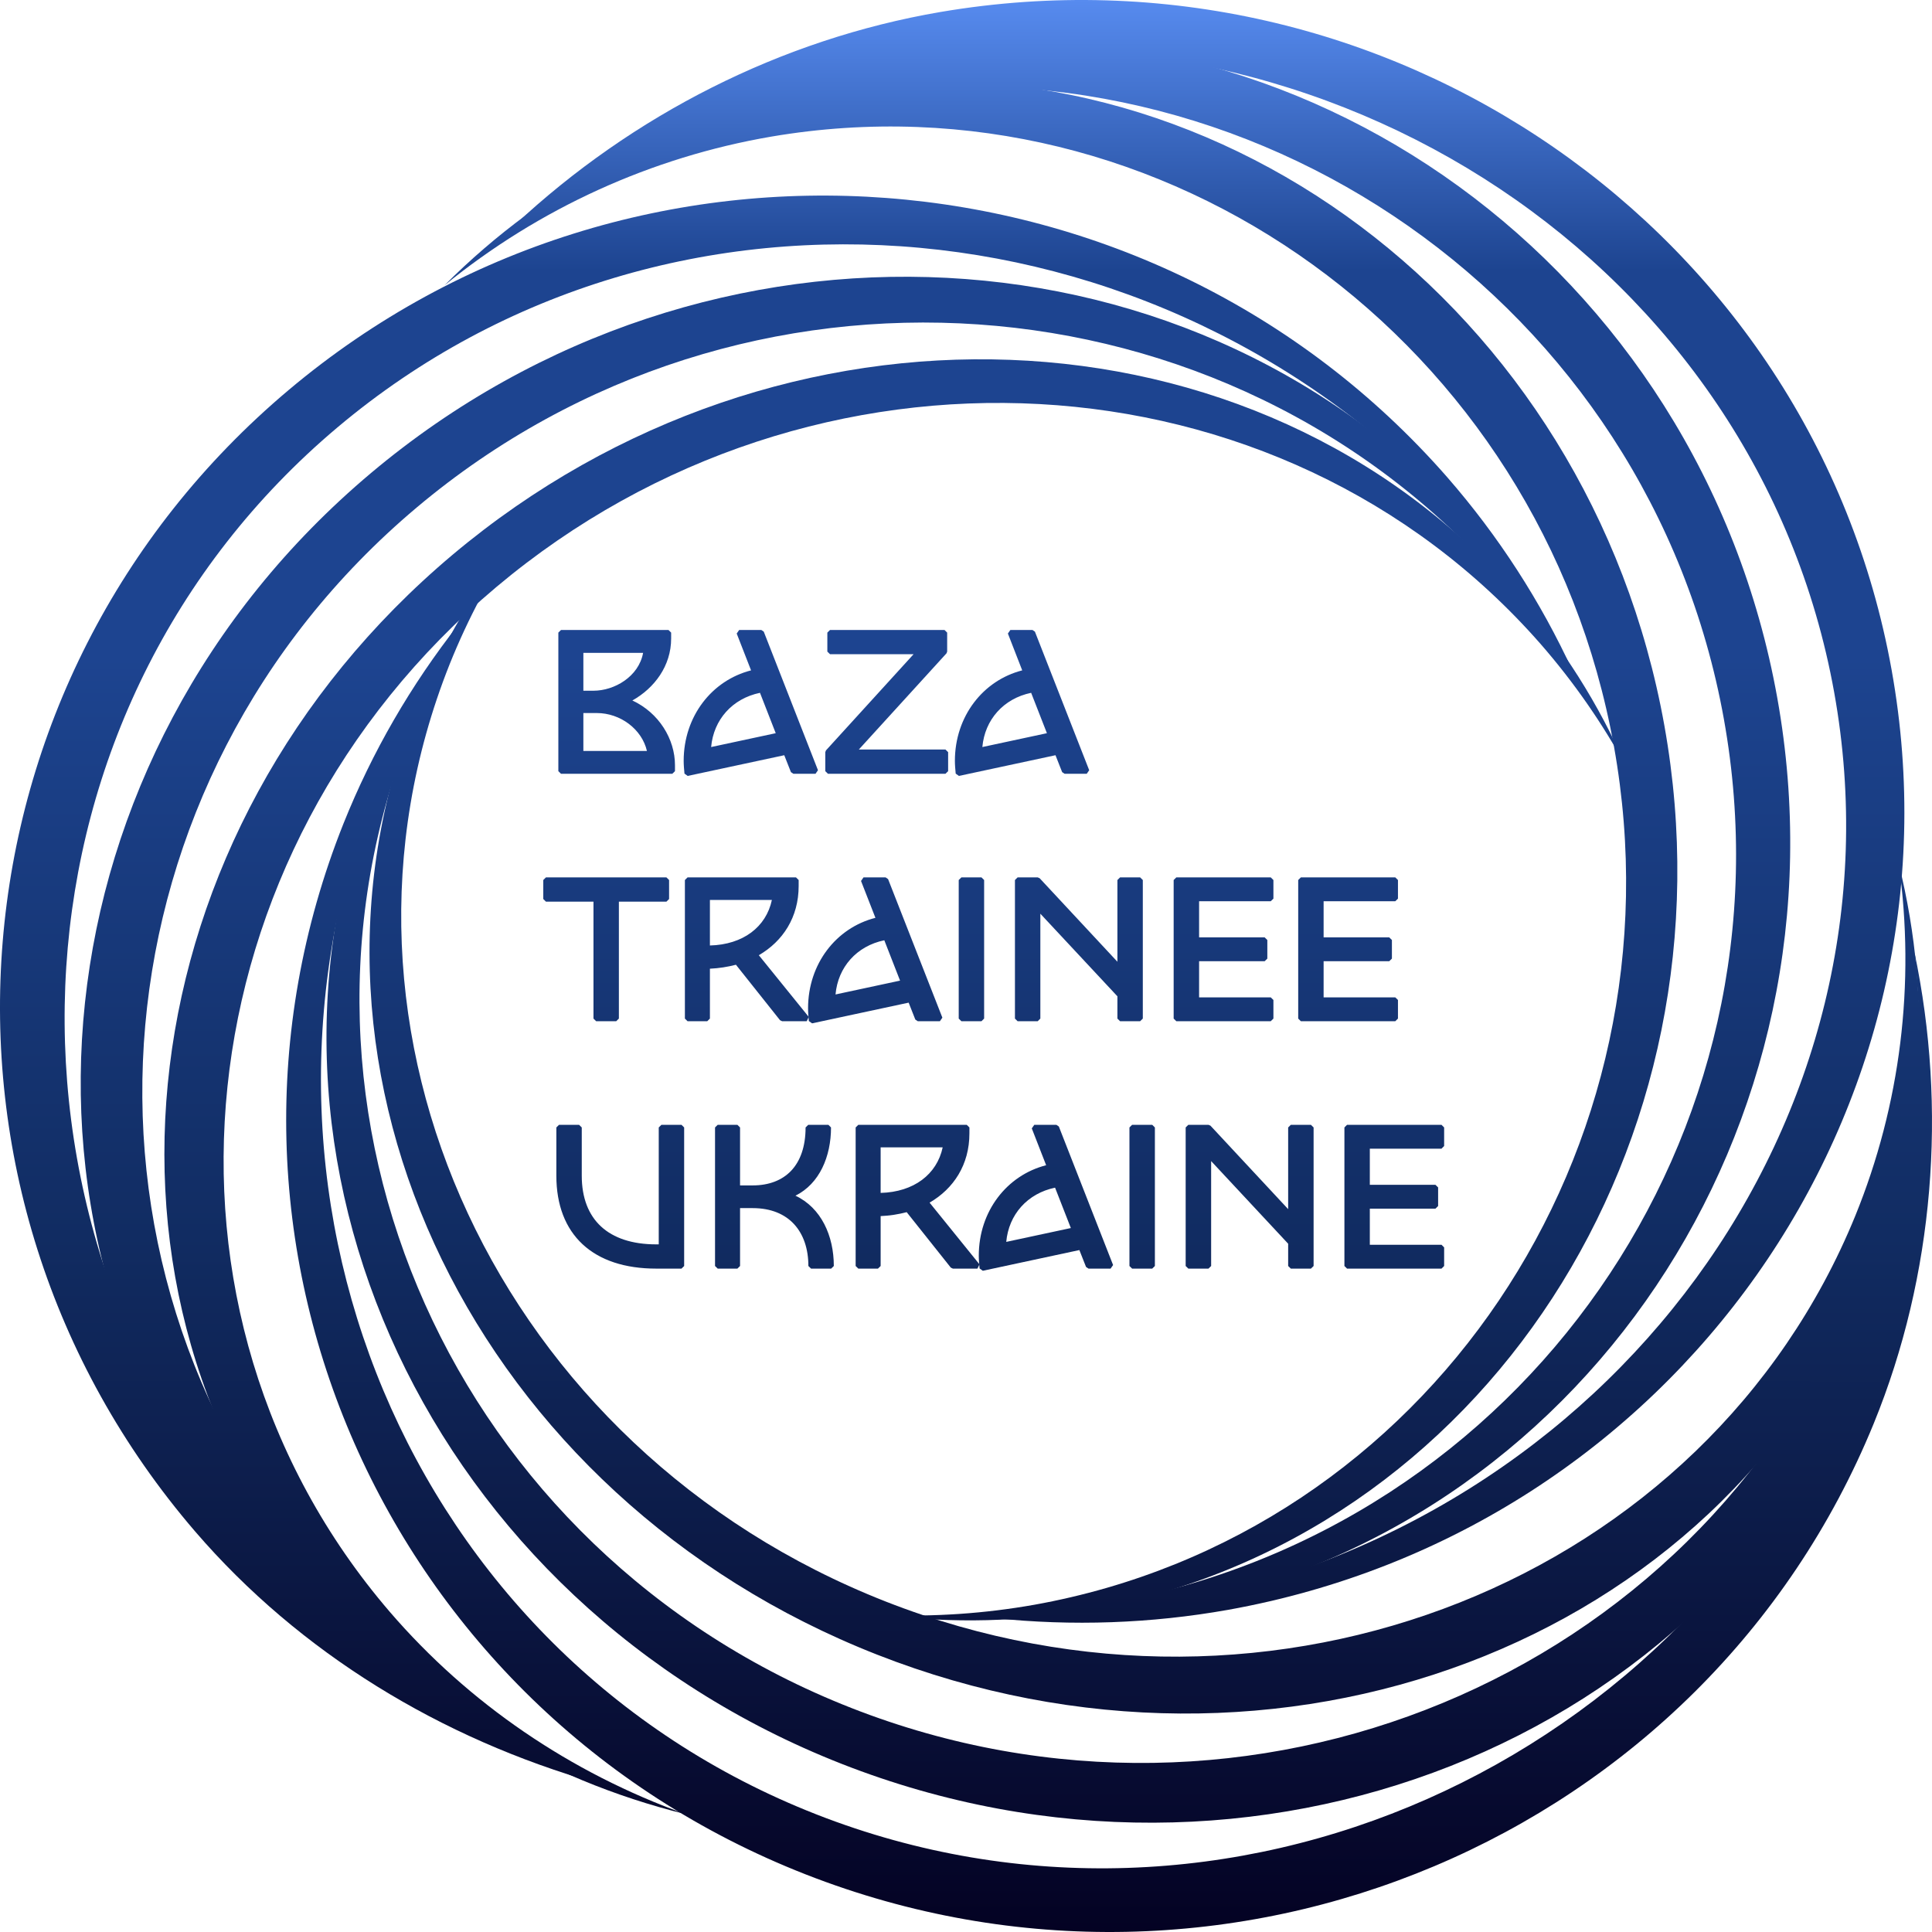 <svg width="60" height="60" viewBox="0 0 60 60" fill="none" xmlns="http://www.w3.org/2000/svg">
<path fill-rule="evenodd" clip-rule="evenodd" d="M33.837 49.993C46.036 47.798 54.015 35.524 51.689 22.535C49.361 9.548 37.603 0.735 25.385 2.819C21.017 3.567 16.989 5.669 13.803 8.862C16.741 6.47 20.23 4.882 23.946 4.244C36.169 2.16 47.87 10.624 50.122 23.175C52.376 35.727 44.332 47.646 32.129 49.836C30.585 50.11 29.015 50.217 27.445 50.155C29.58 50.423 31.732 50.369 33.837 49.993Z" fill="url(#paint0_linear_2979_56066)"/>
<path fill-rule="evenodd" clip-rule="evenodd" d="M38.133 49.996C51.988 47.517 61.202 34.468 58.746 20.806C56.288 7.143 43.084 -1.99 29.208 0.372C24.25 1.219 19.64 3.577 15.985 6.987C19.349 4.425 23.338 2.617 27.56 1.893C41.439 -0.468 54.583 8.297 56.962 21.501C59.34 34.705 50.059 47.38 36.199 49.854C34.445 50.163 32.665 50.297 30.887 50.253C33.302 50.507 35.742 50.42 38.133 49.996Z" fill="url(#paint1_linear_2979_56066)"/>
<path fill-rule="evenodd" clip-rule="evenodd" d="M36.212 49.948C49.099 47.634 57.585 34.992 55.194 21.668C52.802 8.345 40.435 -0.647 27.528 1.553C22.915 2.343 18.652 4.453 15.272 7.747C18.387 5.278 22.076 3.697 26.003 3.024C38.914 0.824 51.222 9.456 53.537 22.333C55.852 35.21 47.301 47.486 34.41 49.795C32.778 50.083 31.12 50.201 29.462 50.146C31.715 50.411 33.988 50.344 36.212 49.948Z" fill="url(#paint2_linear_2979_56066)"/>
<path fill-rule="evenodd" clip-rule="evenodd" d="M47.126 18.479C39.024 9.229 24.24 8.67 14.056 17.228C3.872 25.787 2.119 40.242 10.135 49.564C13.002 52.894 16.883 55.252 21.29 56.34C17.709 55.055 14.552 52.897 12.11 50.063C4.094 40.737 5.569 26.509 15.409 18.235C25.25 9.961 39.754 10.754 47.853 20.009C48.875 21.182 49.765 22.461 50.507 23.826C49.66 21.877 48.522 20.076 47.126 18.479Z" fill="url(#paint3_linear_2979_56066)"/>
<path fill-rule="evenodd" clip-rule="evenodd" d="M44.952 14.828C35.762 4.315 19.675 3.1 8.966 12.111C-1.742 21.121 -3.042 36.967 6.056 47.556C9.31 51.339 13.703 54 18.538 55.378C14.593 53.818 10.994 51.405 8.222 48.185C-0.877 37.592 0.132 21.986 10.479 13.274C20.826 4.562 36.618 6.024 45.806 16.543C46.966 17.876 47.985 19.32 48.848 20.853C47.846 18.673 46.534 16.644 44.952 14.828Z" fill="url(#paint4_linear_2979_56066)"/>
<path fill-rule="evenodd" clip-rule="evenodd" d="M45.884 16.485C37.327 6.71 21.966 5.908 11.521 14.691C1.075 23.474 -0.525 38.535 7.941 48.385C10.969 51.903 14.775 54.351 19.369 55.553C15.629 54.159 12.578 51.929 10 48.935C1.533 39.082 2.849 24.253 12.941 15.761C23.035 7.27 38.11 8.312 46.663 18.093C47.741 19.332 48.684 20.681 49.475 22.117C48.566 20.069 47.357 18.173 45.884 16.485Z" fill="url(#paint5_linear_2979_56066)"/>
<path fill-rule="evenodd" clip-rule="evenodd" d="M12.927 21.985C8.405 33.362 14.802 46.505 27.238 51.386C39.671 56.267 53.465 51.049 58.092 39.714C59.742 35.661 60.047 31.179 58.969 26.83C59.486 30.551 59.022 34.309 57.617 37.76C52.987 49.097 39.528 54.451 27.509 49.738C15.49 45.023 9.433 32.014 13.961 20.636C14.537 19.198 15.269 17.826 16.148 16.542C14.794 18.19 13.71 20.022 12.927 21.985Z" fill="url(#paint6_linear_2979_56066)"/>
<path fill-rule="evenodd" clip-rule="evenodd" d="M10.665 25.582C5.516 38.497 11.934 53.083 25.019 58.21C38.105 63.337 52.933 57.077 58.192 44.205C60.07 39.604 60.474 34.429 59.455 29.573C59.895 33.739 59.343 38.105 57.747 42.023C52.484 54.897 38.005 61.3 25.357 56.349C12.709 51.398 6.651 36.953 11.805 24.037C12.46 22.405 13.281 20.842 14.254 19.375C12.765 21.265 11.555 23.356 10.665 25.582Z" fill="url(#paint7_linear_2979_56066)"/>
<path fill-rule="evenodd" clip-rule="evenodd" d="M11.717 23.997C6.936 36.014 13.384 49.775 26.143 54.78C38.901 59.784 53.167 54.15 58.057 42.175C59.802 37.895 60.223 33.201 59.158 28.637C59.65 32.546 59.074 36.48 57.59 40.125C52.697 52.101 38.772 57.876 26.44 53.043C14.107 48.209 8.009 34.586 12.796 22.568C13.406 21.049 14.176 19.598 15.096 18.238C13.683 19.987 12.544 21.925 11.717 23.997Z" fill="url(#paint8_linear_2979_56066)"/>
<path fill-rule="evenodd" clip-rule="evenodd" d="M17.34 19.646L17.423 19.564H20.76L20.843 19.646V19.831C20.843 20.678 20.325 21.37 19.638 21.754C20.464 22.136 20.962 22.954 20.962 23.764V23.949L20.879 24.031H17.423L17.34 23.949V19.646ZM17.506 19.727V23.867H20.796V23.764C20.796 22.968 20.273 22.158 19.415 21.838L19.409 21.688C20.128 21.348 20.677 20.666 20.677 19.831V19.727H17.506ZM17.951 20.194L18.034 20.113H20.067L20.15 20.203C20.05 21.105 19.161 21.615 18.432 21.615H18.034L17.951 21.533V20.194ZM18.117 20.276V21.451H18.432C19.078 21.451 19.836 21.016 19.972 20.276H18.117ZM17.951 22.062L18.034 21.98H18.534C19.375 21.98 20.148 22.584 20.273 23.39L20.192 23.485H18.034L17.951 23.403V22.062ZM18.117 22.144V23.321H20.091C19.936 22.648 19.267 22.144 18.534 22.144H18.117Z" fill="url(#paint9_linear_2979_56066)"/>
<path d="M19.444 21.761C20.186 21.41 20.76 20.703 20.76 19.831V19.646H17.422V23.949H20.878V23.764C20.878 22.935 20.336 22.092 19.444 21.761ZM20.067 20.193C19.974 21.041 19.131 21.533 18.433 21.533H18.033V20.193H20.067ZM18.033 22.062H18.532C19.337 22.062 20.073 22.64 20.192 23.402H18.033V22.062Z" fill="url(#paint10_linear_2979_56066)"/>
<path fill-rule="evenodd" clip-rule="evenodd" d="M22.879 19.675L22.956 19.564H23.642L23.719 19.616L25.403 23.92L25.326 24.031H24.64L24.563 23.979L24.356 23.454L21.357 24.097L21.257 24.025C21.245 23.896 21.232 23.756 21.232 23.63C21.232 22.252 22.102 21.131 23.325 20.819L22.879 19.675ZM23.077 19.727L23.514 20.848L23.454 20.957C22.264 21.216 21.398 22.287 21.398 23.63C21.398 23.719 21.405 23.818 21.414 23.918L24.39 23.279L24.485 23.329L24.697 23.867H25.205L23.585 19.727H23.077ZM22.085 23.2L24.091 22.77L23.602 21.516C22.74 21.695 22.16 22.353 22.085 23.2ZM21.913 23.3C21.951 22.304 22.627 21.52 23.639 21.343L23.731 21.394L24.28 22.8L24.221 22.91L22.014 23.383L21.913 23.3Z" fill="url(#paint11_linear_2979_56066)"/>
<path d="M25.326 23.949L23.642 19.646H22.956L23.436 20.875C22.207 21.146 21.315 22.252 21.315 23.63C21.315 23.752 21.327 23.887 21.34 24.017L24.409 23.359L24.64 23.949H25.326ZM21.995 23.303C22.032 22.345 22.681 21.594 23.654 21.423L24.204 22.83L21.995 23.303Z" fill="url(#paint12_linear_2979_56066)"/>
<path fill-rule="evenodd" clip-rule="evenodd" d="M25.694 19.646L25.777 19.564H29.332L29.415 19.646V20.236L29.394 20.29L26.672 23.277H29.362L29.445 23.359V23.949L29.362 24.031H25.713L25.63 23.949V23.359L25.651 23.304L28.372 20.317H25.777L25.694 20.236V19.646ZM25.86 19.727V20.154H28.558L28.62 20.29L25.796 23.39V23.867H29.279V23.441H26.486L26.425 23.304L29.249 20.204V19.727H25.86Z" fill="url(#paint13_linear_2979_56066)"/>
<path d="M25.713 23.949H29.363V23.359H26.487L29.332 20.236V19.646H25.776V20.236H28.558L25.713 23.359V23.949Z" fill="url(#paint14_linear_2979_56066)"/>
<path fill-rule="evenodd" clip-rule="evenodd" d="M31.301 19.675L31.378 19.564H32.063L32.14 19.616L33.826 23.92L33.749 24.031H33.063L32.986 23.979L32.779 23.454L29.78 24.097L29.68 24.025C29.668 23.896 29.655 23.756 29.655 23.63C29.655 22.252 30.525 21.131 31.746 20.819L31.301 19.675ZM31.499 19.727L31.935 20.848L31.876 20.957C30.687 21.216 29.821 22.287 29.821 23.63C29.821 23.719 29.828 23.818 29.837 23.918L32.813 23.279L32.908 23.329L33.12 23.867H33.628L32.006 19.727H31.499ZM30.508 23.2L32.513 22.77L32.023 21.516C31.163 21.695 30.583 22.353 30.508 23.2ZM30.335 23.3C30.374 22.304 31.05 21.52 32.061 21.343L32.153 21.394L32.703 22.8L32.643 22.91L30.436 23.383L30.335 23.3Z" fill="url(#paint15_linear_2979_56066)"/>
<path d="M33.749 23.949L32.064 19.646H31.378L31.858 20.875C30.629 21.146 29.737 22.252 29.737 23.63C29.737 23.752 29.75 23.887 29.762 24.017L32.831 23.359L33.063 23.949H33.749ZM30.417 23.303C30.455 22.345 31.104 21.594 32.077 21.423L32.626 22.83L30.417 23.303Z" fill="url(#paint16_linear_2979_56066)"/>
<path fill-rule="evenodd" clip-rule="evenodd" d="M16.872 27.33L16.955 27.248H20.696L20.779 27.33V27.92L20.696 28.002H19.22V31.633L19.137 31.715H18.514L18.431 31.633V28.002H16.955L16.872 27.92V27.33ZM17.038 27.412V27.838H18.514L18.597 27.92V31.552H19.054V27.92L19.137 27.838H20.613V27.412H17.038Z" fill="url(#paint17_linear_2979_56066)"/>
<path d="M20.698 27.33H16.954V27.92H18.514V31.633H19.137V27.92H20.698V27.33Z" fill="url(#paint18_linear_2979_56066)"/>
<path fill-rule="evenodd" clip-rule="evenodd" d="M21.27 27.33L21.353 27.248H24.72L24.803 27.33V27.515C24.803 28.488 24.312 29.232 23.566 29.665L25.117 31.582L25.052 31.715H24.289L24.224 31.683L22.855 29.961C22.598 30.028 22.329 30.071 22.047 30.084V31.633L21.964 31.715H21.353L21.27 31.633V27.33ZM21.436 27.412V31.552H21.881V30.005L21.962 29.923C22.279 29.916 22.578 29.868 22.865 29.789L22.952 29.818L24.329 31.552H24.88L23.376 29.692L23.401 29.57C24.145 29.171 24.637 28.461 24.637 27.515V27.412H21.436ZM21.881 27.866L21.964 27.785H24.071L24.153 27.879C23.991 28.889 23.145 29.528 21.964 29.528L21.881 29.446V27.866ZM22.047 27.948V29.363C23.079 29.336 23.793 28.788 23.972 27.948H22.047Z" fill="url(#paint19_linear_2979_56066)"/>
<path d="M24.291 31.633H25.052L23.442 29.641C24.21 29.229 24.722 28.492 24.722 27.514V27.33H21.353V31.633H21.964V30.004C22.288 29.998 22.594 29.948 22.887 29.869L24.291 31.633ZM21.964 29.444V27.865H24.073C23.917 28.83 23.112 29.444 21.964 29.444Z" fill="url(#paint20_linear_2979_56066)"/>
<path fill-rule="evenodd" clip-rule="evenodd" d="M26.74 27.359L26.817 27.248H27.503L27.58 27.301L29.266 31.604L29.189 31.715H28.503L28.426 31.663L28.219 31.138L25.22 31.781L25.12 31.709C25.107 31.581 25.095 31.44 25.095 31.314C25.095 29.936 25.965 28.815 27.187 28.504L26.74 27.359ZM26.938 27.412L27.375 28.532L27.316 28.641C26.127 28.9 25.26 29.972 25.26 31.314C25.26 31.404 25.267 31.503 25.276 31.602L28.253 30.963L28.348 31.014L28.56 31.552H29.068L27.446 27.412H26.938ZM25.948 30.884L27.952 30.454L27.463 29.201C26.603 29.379 26.023 30.037 25.948 30.884ZM25.775 30.984C25.814 29.988 26.49 29.204 27.501 29.027L27.593 29.078L28.142 30.485L28.082 30.594L25.876 31.067L25.775 30.984Z" fill="url(#paint21_linear_2979_56066)"/>
<path d="M29.189 31.633L27.504 27.33H26.817L27.298 28.559C26.069 28.83 25.177 29.936 25.177 31.313C25.177 31.436 25.189 31.572 25.202 31.7L28.271 31.043L28.502 31.633H29.189ZM25.857 30.988C25.894 30.028 26.543 29.279 27.516 29.106L28.065 30.514L25.857 30.988Z" fill="url(#paint22_linear_2979_56066)"/>
<path fill-rule="evenodd" clip-rule="evenodd" d="M29.774 27.33L29.857 27.248H30.48L30.563 27.33V31.633L30.48 31.715H29.857L29.774 31.633V27.33ZM29.939 27.412V31.552H30.397V27.412H29.939Z" fill="url(#paint23_linear_2979_56066)"/>
<path d="M29.856 27.33H30.48V31.633H29.856V27.33Z" fill="url(#paint24_linear_2979_56066)"/>
<path fill-rule="evenodd" clip-rule="evenodd" d="M31.52 27.33L31.603 27.248H32.227L32.288 27.275L34.702 29.868V27.33L34.785 27.248H35.408L35.491 27.33V31.633L35.408 31.715H34.785L34.702 31.633V30.941L32.309 28.376V31.633L32.227 31.715H31.603L31.52 31.633V27.33ZM31.686 27.412V31.552H32.144V28.166L32.288 28.111L34.846 30.854L34.868 30.909V31.552H35.325V27.412H34.868V30.078L34.724 30.133L32.19 27.412H31.686Z" fill="url(#paint25_linear_2979_56066)"/>
<path d="M34.784 27.33V30.078L32.227 27.33H31.603V31.633H32.227V28.166L34.784 30.907V31.633H35.408V27.33H34.784Z" fill="url(#paint26_linear_2979_56066)"/>
<path fill-rule="evenodd" clip-rule="evenodd" d="M36.449 27.33L36.532 27.248H39.464L39.547 27.33V27.908L39.464 27.989H37.239V29.111H39.275L39.358 29.193V29.771L39.275 29.852H37.239V30.974H39.464L39.547 31.055V31.633L39.464 31.715H36.532L36.449 31.633V27.33ZM36.615 27.412V31.552H39.381V31.137H37.156L37.073 31.055V29.771L37.156 29.689H39.193V29.274H37.156L37.073 29.193V27.908L37.156 27.826H39.381V27.412H36.615Z" fill="url(#paint27_linear_2979_56066)"/>
<path d="M39.464 27.908V27.33H36.531V31.633H39.464V31.055H37.155V29.771H39.276V29.193H37.155V27.908H39.464Z" fill="url(#paint28_linear_2979_56066)"/>
<path fill-rule="evenodd" clip-rule="evenodd" d="M40.317 27.33L40.4 27.248H43.332L43.415 27.33V27.908L43.332 27.989H41.106V29.111H43.144L43.227 29.193V29.771L43.144 29.852H41.106V30.974H43.332L43.415 31.055V31.633L43.332 31.715H40.4L40.317 31.633V27.33ZM40.483 27.412V31.552H43.249V31.137H41.023L40.94 31.055V29.771L41.023 29.689H43.061V29.274H41.023L40.94 29.193V27.908L41.023 27.826H43.249V27.412H40.483Z" fill="url(#paint29_linear_2979_56066)"/>
<path d="M43.332 27.908V27.33H40.399V31.633H43.332V31.055H41.023V29.771H43.144V29.193H41.023V27.908H43.332Z" fill="url(#paint30_linear_2979_56066)"/>
<path fill-rule="evenodd" clip-rule="evenodd" d="M17.278 35.014L17.361 34.932H17.984L18.067 35.014V36.513C18.067 37.201 18.278 37.731 18.665 38.089C19.053 38.448 19.629 38.645 20.38 38.645H20.458V35.014L20.541 34.932H21.164L21.247 35.014V39.317L21.164 39.398H20.38C19.407 39.398 18.63 39.14 18.095 38.644C17.559 38.147 17.278 37.422 17.278 36.513V35.014ZM17.444 35.095V36.513C17.444 37.389 17.714 38.066 18.209 38.525C18.704 38.984 19.436 39.235 20.38 39.235H21.081V35.095H20.623V38.727L20.541 38.809H20.38C19.601 38.809 18.979 38.603 18.552 38.208C18.124 37.812 17.901 37.234 17.901 36.513V35.095H17.444Z" fill="url(#paint31_linear_2979_56066)"/>
<path d="M20.542 35.014V38.727H20.379C18.851 38.727 17.984 37.922 17.984 36.514V35.014H17.36V36.514C17.36 38.296 18.464 39.317 20.379 39.317H21.165V35.014H20.542Z" fill="url(#paint32_linear_2979_56066)"/>
<path fill-rule="evenodd" clip-rule="evenodd" d="M22.206 35.014L22.289 34.932H22.9L22.983 35.014V36.814H23.375C23.878 36.814 24.285 36.657 24.568 36.361C24.851 36.063 25.018 35.615 25.018 35.014L25.101 34.932H25.726L25.808 35.014C25.808 35.914 25.452 36.762 24.703 37.133C25.502 37.509 25.895 38.376 25.895 39.317L25.812 39.398H25.188L25.105 39.317C25.105 38.784 24.952 38.336 24.664 38.021C24.377 37.708 23.948 37.519 23.375 37.519H22.983V39.317L22.9 39.398H22.289L22.206 39.317V35.014ZM22.372 35.095V39.235H22.817V37.437L22.9 37.355H23.375C23.987 37.355 24.464 37.559 24.787 37.912C25.094 38.246 25.255 38.707 25.27 39.235H25.728C25.705 38.3 25.273 37.495 24.463 37.212L24.462 37.058C25.222 36.783 25.619 35.997 25.642 35.095H25.183C25.169 35.686 24.995 36.151 24.689 36.472C24.369 36.809 23.913 36.977 23.375 36.977H22.9L22.817 36.896V35.095H22.372Z" fill="url(#paint33_linear_2979_56066)"/>
<path d="M24.49 37.135C25.32 36.834 25.726 35.967 25.726 35.014H25.102C25.102 36.243 24.415 36.895 23.374 36.895H22.9V35.014H22.288V39.317H22.9V37.436H23.374C24.559 37.436 25.189 38.223 25.189 39.317H25.813C25.813 38.327 25.37 37.442 24.49 37.135Z" fill="url(#paint34_linear_2979_56066)"/>
<path fill-rule="evenodd" clip-rule="evenodd" d="M26.573 35.014L26.656 34.932H30.023L30.106 35.014V35.199C30.106 36.172 29.616 36.915 28.869 37.349L30.419 39.266L30.355 39.398H29.593L29.528 39.367L28.158 37.645C27.901 37.712 27.632 37.755 27.349 37.767V39.317L27.266 39.398H26.656L26.573 39.317V35.014ZM26.739 35.095V39.235H27.183V37.688L27.265 37.606C27.582 37.599 27.882 37.552 28.167 37.473L28.255 37.501L29.633 39.235H30.182L28.679 37.376L28.704 37.253C29.449 36.854 29.94 36.145 29.94 35.199V35.095H26.739ZM27.183 35.55L27.266 35.468H29.375L29.457 35.563C29.293 36.573 28.447 37.212 27.266 37.212L27.183 37.13V35.55ZM27.349 35.632V37.047C28.381 37.019 29.096 36.472 29.276 35.632H27.349Z" fill="url(#paint35_linear_2979_56066)"/>
<path d="M29.594 39.317H30.355L28.746 37.325C29.513 36.913 30.024 36.175 30.024 35.198V35.014H26.655V39.317H27.267V37.688C27.591 37.681 27.897 37.633 28.19 37.553L29.594 39.317ZM27.267 37.129V35.549H29.375C29.219 36.514 28.415 37.129 27.267 37.129Z" fill="url(#paint36_linear_2979_56066)"/>
<path fill-rule="evenodd" clip-rule="evenodd" d="M32.043 35.043L32.121 34.932H32.806L32.883 34.984L34.568 39.287L34.49 39.398H33.805L33.728 39.346L33.521 38.822L30.522 39.465L30.422 39.393C30.409 39.264 30.397 39.124 30.397 38.997C30.397 37.619 31.267 36.499 32.489 36.187L32.043 35.043ZM32.241 35.095L32.678 36.216L32.619 36.325C31.429 36.584 30.562 37.655 30.562 38.997C30.562 39.087 30.569 39.186 30.578 39.286L33.555 38.647L33.65 38.697L33.862 39.235H34.37L32.749 35.095H32.241ZM31.25 38.568L33.256 38.138L32.766 36.884C31.905 37.063 31.326 37.721 31.25 38.568ZM31.078 38.668C31.116 37.672 31.792 36.888 32.804 36.711L32.896 36.762L33.445 38.168L33.385 38.278L31.178 38.751L31.078 38.668Z" fill="url(#paint37_linear_2979_56066)"/>
<path d="M34.491 39.317L32.807 35.014H32.121L32.601 36.243C31.372 36.514 30.48 37.62 30.48 38.997C30.48 39.12 30.492 39.255 30.505 39.385L33.574 38.727L33.805 39.317H34.491ZM31.16 38.671C31.197 37.713 31.846 36.962 32.819 36.79L33.368 38.198L31.16 38.671Z" fill="url(#paint38_linear_2979_56066)"/>
<path fill-rule="evenodd" clip-rule="evenodd" d="M35.076 35.014L35.159 34.932H35.783L35.866 35.014V39.317L35.783 39.398H35.159L35.076 39.317V35.014ZM35.242 35.095V39.235H35.7V35.095H35.242Z" fill="url(#paint39_linear_2979_56066)"/>
<path d="M35.159 35.014H35.783V39.317H35.159V35.014Z" fill="url(#paint40_linear_2979_56066)"/>
<path fill-rule="evenodd" clip-rule="evenodd" d="M36.822 35.014L36.905 34.932H37.53L37.591 34.958L40.005 37.551V35.014L40.088 34.932H40.712L40.795 35.014V39.317L40.712 39.398H40.088L40.005 39.317V38.625L37.613 36.059V39.317L37.53 39.398H36.905L36.822 39.317V35.014ZM36.988 35.095V39.235H37.447V35.85L37.591 35.795L40.149 38.538L40.171 38.593V39.235H40.629V35.095H40.171V37.761L40.027 37.817L37.493 35.095H36.988Z" fill="url(#paint41_linear_2979_56066)"/>
<path d="M40.087 35.014V37.761L37.53 35.014H36.905V39.317H37.53V35.85L40.087 38.592V39.317H40.711V35.014H40.087Z" fill="url(#paint42_linear_2979_56066)"/>
<path fill-rule="evenodd" clip-rule="evenodd" d="M41.752 35.014L41.834 34.932H44.767L44.849 35.014V35.591L44.767 35.673H42.541V36.795H44.579L44.662 36.876V37.454L44.579 37.536H42.541V38.657H44.767L44.849 38.739V39.317L44.767 39.398H41.834L41.752 39.317V35.014ZM41.917 35.095V39.235H44.684V38.821H42.458L42.375 38.739V37.454L42.458 37.372H44.496V36.958H42.458L42.375 36.876V35.591L42.458 35.51H44.684V35.095H41.917Z" fill="url(#paint43_linear_2979_56066)"/>
<path d="M44.766 35.591V35.014H41.834V39.317H44.766V38.739H42.458V37.454H44.579V36.876H42.458V35.591H44.766Z" fill="url(#paint44_linear_2979_56066)"/>
<defs>
<linearGradient id="paint0_linear_2979_56066" x1="30" y1="0" x2="30" y2="60" gradientUnits="userSpaceOnUse">
<stop stop-color="#C8D9FB"/>
<stop stop-color="#578BEF"/>
<stop offset="0.14" stop-color="#1D4490"/>
<stop offset="0.34" stop-color="#1D4490"/>
<stop offset="0.64" stop-color="#112C62"/>
<stop offset="0.79" stop-color="#0C1B48"/>
<stop offset="1" stop-color="#040223"/>
</linearGradient>
<linearGradient id="paint1_linear_2979_56066" x1="30" y1="0" x2="30" y2="60" gradientUnits="userSpaceOnUse">
<stop stop-color="#C8D9FB"/>
<stop stop-color="#578BEF"/>
<stop offset="0.14" stop-color="#1D4490"/>
<stop offset="0.34" stop-color="#1D4490"/>
<stop offset="0.64" stop-color="#112C62"/>
<stop offset="0.79" stop-color="#0C1B48"/>
<stop offset="1" stop-color="#040223"/>
</linearGradient>
<linearGradient id="paint2_linear_2979_56066" x1="30" y1="0" x2="30" y2="60" gradientUnits="userSpaceOnUse">
<stop stop-color="#C8D9FB"/>
<stop stop-color="#578BEF"/>
<stop offset="0.14" stop-color="#1D4490"/>
<stop offset="0.34" stop-color="#1D4490"/>
<stop offset="0.64" stop-color="#112C62"/>
<stop offset="0.79" stop-color="#0C1B48"/>
<stop offset="1" stop-color="#040223"/>
</linearGradient>
<linearGradient id="paint3_linear_2979_56066" x1="30" y1="0" x2="30" y2="60" gradientUnits="userSpaceOnUse">
<stop stop-color="#C8D9FB"/>
<stop stop-color="#578BEF"/>
<stop offset="0.14" stop-color="#1D4490"/>
<stop offset="0.34" stop-color="#1D4490"/>
<stop offset="0.64" stop-color="#112C62"/>
<stop offset="0.79" stop-color="#0C1B48"/>
<stop offset="1" stop-color="#040223"/>
</linearGradient>
<linearGradient id="paint4_linear_2979_56066" x1="30" y1="0" x2="30" y2="60" gradientUnits="userSpaceOnUse">
<stop stop-color="#C8D9FB"/>
<stop stop-color="#578BEF"/>
<stop offset="0.14" stop-color="#1D4490"/>
<stop offset="0.34" stop-color="#1D4490"/>
<stop offset="0.64" stop-color="#112C62"/>
<stop offset="0.79" stop-color="#0C1B48"/>
<stop offset="1" stop-color="#040223"/>
</linearGradient>
<linearGradient id="paint5_linear_2979_56066" x1="30" y1="0" x2="30" y2="60" gradientUnits="userSpaceOnUse">
<stop stop-color="#C8D9FB"/>
<stop stop-color="#578BEF"/>
<stop offset="0.14" stop-color="#1D4490"/>
<stop offset="0.34" stop-color="#1D4490"/>
<stop offset="0.64" stop-color="#112C62"/>
<stop offset="0.79" stop-color="#0C1B48"/>
<stop offset="1" stop-color="#040223"/>
</linearGradient>
<linearGradient id="paint6_linear_2979_56066" x1="30" y1="0" x2="30" y2="60" gradientUnits="userSpaceOnUse">
<stop stop-color="#C8D9FB"/>
<stop stop-color="#578BEF"/>
<stop offset="0.14" stop-color="#1D4490"/>
<stop offset="0.34" stop-color="#1D4490"/>
<stop offset="0.64" stop-color="#112C62"/>
<stop offset="0.79" stop-color="#0C1B48"/>
<stop offset="1" stop-color="#040223"/>
</linearGradient>
<linearGradient id="paint7_linear_2979_56066" x1="30" y1="0" x2="30" y2="60" gradientUnits="userSpaceOnUse">
<stop stop-color="#C8D9FB"/>
<stop stop-color="#578BEF"/>
<stop offset="0.14" stop-color="#1D4490"/>
<stop offset="0.34" stop-color="#1D4490"/>
<stop offset="0.64" stop-color="#112C62"/>
<stop offset="0.79" stop-color="#0C1B48"/>
<stop offset="1" stop-color="#040223"/>
</linearGradient>
<linearGradient id="paint8_linear_2979_56066" x1="30" y1="0" x2="30" y2="60" gradientUnits="userSpaceOnUse">
<stop stop-color="#C8D9FB"/>
<stop stop-color="#578BEF"/>
<stop offset="0.14" stop-color="#1D4490"/>
<stop offset="0.34" stop-color="#1D4490"/>
<stop offset="0.64" stop-color="#112C62"/>
<stop offset="0.79" stop-color="#0C1B48"/>
<stop offset="1" stop-color="#040223"/>
</linearGradient>
<linearGradient id="paint9_linear_2979_56066" x1="30" y1="0" x2="30" y2="60" gradientUnits="userSpaceOnUse">
<stop stop-color="#C8D9FB"/>
<stop stop-color="#578BEF"/>
<stop offset="0.14" stop-color="#1D4490"/>
<stop offset="0.34" stop-color="#1D4490"/>
<stop offset="0.64" stop-color="#112C62"/>
<stop offset="0.79" stop-color="#0C1B48"/>
<stop offset="1" stop-color="#040223"/>
</linearGradient>
<linearGradient id="paint10_linear_2979_56066" x1="30" y1="0" x2="30" y2="60" gradientUnits="userSpaceOnUse">
<stop stop-color="#C8D9FB"/>
<stop stop-color="#578BEF"/>
<stop offset="0.14" stop-color="#1D4490"/>
<stop offset="0.34" stop-color="#1D4490"/>
<stop offset="0.64" stop-color="#112C62"/>
<stop offset="0.79" stop-color="#0C1B48"/>
<stop offset="1" stop-color="#040223"/>
</linearGradient>
<linearGradient id="paint11_linear_2979_56066" x1="30" y1="0" x2="30" y2="60" gradientUnits="userSpaceOnUse">
<stop stop-color="#C8D9FB"/>
<stop stop-color="#578BEF"/>
<stop offset="0.14" stop-color="#1D4490"/>
<stop offset="0.34" stop-color="#1D4490"/>
<stop offset="0.64" stop-color="#112C62"/>
<stop offset="0.79" stop-color="#0C1B48"/>
<stop offset="1" stop-color="#040223"/>
</linearGradient>
<linearGradient id="paint12_linear_2979_56066" x1="30" y1="0" x2="30" y2="60" gradientUnits="userSpaceOnUse">
<stop stop-color="#C8D9FB"/>
<stop stop-color="#578BEF"/>
<stop offset="0.14" stop-color="#1D4490"/>
<stop offset="0.34" stop-color="#1D4490"/>
<stop offset="0.64" stop-color="#112C62"/>
<stop offset="0.79" stop-color="#0C1B48"/>
<stop offset="1" stop-color="#040223"/>
</linearGradient>
<linearGradient id="paint13_linear_2979_56066" x1="30" y1="0" x2="30" y2="60" gradientUnits="userSpaceOnUse">
<stop stop-color="#C8D9FB"/>
<stop stop-color="#578BEF"/>
<stop offset="0.14" stop-color="#1D4490"/>
<stop offset="0.34" stop-color="#1D4490"/>
<stop offset="0.64" stop-color="#112C62"/>
<stop offset="0.79" stop-color="#0C1B48"/>
<stop offset="1" stop-color="#040223"/>
</linearGradient>
<linearGradient id="paint14_linear_2979_56066" x1="30" y1="0" x2="30" y2="60" gradientUnits="userSpaceOnUse">
<stop stop-color="#C8D9FB"/>
<stop stop-color="#578BEF"/>
<stop offset="0.14" stop-color="#1D4490"/>
<stop offset="0.34" stop-color="#1D4490"/>
<stop offset="0.64" stop-color="#112C62"/>
<stop offset="0.79" stop-color="#0C1B48"/>
<stop offset="1" stop-color="#040223"/>
</linearGradient>
<linearGradient id="paint15_linear_2979_56066" x1="30" y1="0" x2="30" y2="60" gradientUnits="userSpaceOnUse">
<stop stop-color="#C8D9FB"/>
<stop stop-color="#578BEF"/>
<stop offset="0.14" stop-color="#1D4490"/>
<stop offset="0.34" stop-color="#1D4490"/>
<stop offset="0.64" stop-color="#112C62"/>
<stop offset="0.79" stop-color="#0C1B48"/>
<stop offset="1" stop-color="#040223"/>
</linearGradient>
<linearGradient id="paint16_linear_2979_56066" x1="30" y1="0" x2="30" y2="60" gradientUnits="userSpaceOnUse">
<stop stop-color="#C8D9FB"/>
<stop stop-color="#578BEF"/>
<stop offset="0.14" stop-color="#1D4490"/>
<stop offset="0.34" stop-color="#1D4490"/>
<stop offset="0.64" stop-color="#112C62"/>
<stop offset="0.79" stop-color="#0C1B48"/>
<stop offset="1" stop-color="#040223"/>
</linearGradient>
<linearGradient id="paint17_linear_2979_56066" x1="30" y1="0" x2="30" y2="60" gradientUnits="userSpaceOnUse">
<stop stop-color="#C8D9FB"/>
<stop stop-color="#578BEF"/>
<stop offset="0.14" stop-color="#1D4490"/>
<stop offset="0.34" stop-color="#1D4490"/>
<stop offset="0.64" stop-color="#112C62"/>
<stop offset="0.79" stop-color="#0C1B48"/>
<stop offset="1" stop-color="#040223"/>
</linearGradient>
<linearGradient id="paint18_linear_2979_56066" x1="30" y1="0" x2="30" y2="60" gradientUnits="userSpaceOnUse">
<stop stop-color="#C8D9FB"/>
<stop stop-color="#578BEF"/>
<stop offset="0.14" stop-color="#1D4490"/>
<stop offset="0.34" stop-color="#1D4490"/>
<stop offset="0.64" stop-color="#112C62"/>
<stop offset="0.79" stop-color="#0C1B48"/>
<stop offset="1" stop-color="#040223"/>
</linearGradient>
<linearGradient id="paint19_linear_2979_56066" x1="30" y1="0" x2="30" y2="60" gradientUnits="userSpaceOnUse">
<stop stop-color="#C8D9FB"/>
<stop stop-color="#578BEF"/>
<stop offset="0.14" stop-color="#1D4490"/>
<stop offset="0.34" stop-color="#1D4490"/>
<stop offset="0.64" stop-color="#112C62"/>
<stop offset="0.79" stop-color="#0C1B48"/>
<stop offset="1" stop-color="#040223"/>
</linearGradient>
<linearGradient id="paint20_linear_2979_56066" x1="30" y1="0" x2="30" y2="60" gradientUnits="userSpaceOnUse">
<stop stop-color="#C8D9FB"/>
<stop stop-color="#578BEF"/>
<stop offset="0.14" stop-color="#1D4490"/>
<stop offset="0.34" stop-color="#1D4490"/>
<stop offset="0.64" stop-color="#112C62"/>
<stop offset="0.79" stop-color="#0C1B48"/>
<stop offset="1" stop-color="#040223"/>
</linearGradient>
<linearGradient id="paint21_linear_2979_56066" x1="30" y1="0" x2="30" y2="60" gradientUnits="userSpaceOnUse">
<stop stop-color="#C8D9FB"/>
<stop stop-color="#578BEF"/>
<stop offset="0.14" stop-color="#1D4490"/>
<stop offset="0.34" stop-color="#1D4490"/>
<stop offset="0.64" stop-color="#112C62"/>
<stop offset="0.79" stop-color="#0C1B48"/>
<stop offset="1" stop-color="#040223"/>
</linearGradient>
<linearGradient id="paint22_linear_2979_56066" x1="30" y1="0" x2="30" y2="60" gradientUnits="userSpaceOnUse">
<stop stop-color="#C8D9FB"/>
<stop stop-color="#578BEF"/>
<stop offset="0.14" stop-color="#1D4490"/>
<stop offset="0.34" stop-color="#1D4490"/>
<stop offset="0.64" stop-color="#112C62"/>
<stop offset="0.79" stop-color="#0C1B48"/>
<stop offset="1" stop-color="#040223"/>
</linearGradient>
<linearGradient id="paint23_linear_2979_56066" x1="30" y1="0" x2="30" y2="60" gradientUnits="userSpaceOnUse">
<stop stop-color="#C8D9FB"/>
<stop stop-color="#578BEF"/>
<stop offset="0.14" stop-color="#1D4490"/>
<stop offset="0.34" stop-color="#1D4490"/>
<stop offset="0.64" stop-color="#112C62"/>
<stop offset="0.79" stop-color="#0C1B48"/>
<stop offset="1" stop-color="#040223"/>
</linearGradient>
<linearGradient id="paint24_linear_2979_56066" x1="30" y1="0" x2="30" y2="60" gradientUnits="userSpaceOnUse">
<stop stop-color="#C8D9FB"/>
<stop stop-color="#578BEF"/>
<stop offset="0.14" stop-color="#1D4490"/>
<stop offset="0.34" stop-color="#1D4490"/>
<stop offset="0.64" stop-color="#112C62"/>
<stop offset="0.79" stop-color="#0C1B48"/>
<stop offset="1" stop-color="#040223"/>
</linearGradient>
<linearGradient id="paint25_linear_2979_56066" x1="30" y1="0" x2="30" y2="60" gradientUnits="userSpaceOnUse">
<stop stop-color="#C8D9FB"/>
<stop stop-color="#578BEF"/>
<stop offset="0.14" stop-color="#1D4490"/>
<stop offset="0.34" stop-color="#1D4490"/>
<stop offset="0.64" stop-color="#112C62"/>
<stop offset="0.79" stop-color="#0C1B48"/>
<stop offset="1" stop-color="#040223"/>
</linearGradient>
<linearGradient id="paint26_linear_2979_56066" x1="30" y1="0" x2="30" y2="60" gradientUnits="userSpaceOnUse">
<stop stop-color="#C8D9FB"/>
<stop stop-color="#578BEF"/>
<stop offset="0.14" stop-color="#1D4490"/>
<stop offset="0.34" stop-color="#1D4490"/>
<stop offset="0.64" stop-color="#112C62"/>
<stop offset="0.79" stop-color="#0C1B48"/>
<stop offset="1" stop-color="#040223"/>
</linearGradient>
<linearGradient id="paint27_linear_2979_56066" x1="30" y1="0" x2="30" y2="60" gradientUnits="userSpaceOnUse">
<stop stop-color="#C8D9FB"/>
<stop stop-color="#578BEF"/>
<stop offset="0.14" stop-color="#1D4490"/>
<stop offset="0.34" stop-color="#1D4490"/>
<stop offset="0.64" stop-color="#112C62"/>
<stop offset="0.79" stop-color="#0C1B48"/>
<stop offset="1" stop-color="#040223"/>
</linearGradient>
<linearGradient id="paint28_linear_2979_56066" x1="30" y1="0" x2="30" y2="60" gradientUnits="userSpaceOnUse">
<stop stop-color="#C8D9FB"/>
<stop stop-color="#578BEF"/>
<stop offset="0.14" stop-color="#1D4490"/>
<stop offset="0.34" stop-color="#1D4490"/>
<stop offset="0.64" stop-color="#112C62"/>
<stop offset="0.79" stop-color="#0C1B48"/>
<stop offset="1" stop-color="#040223"/>
</linearGradient>
<linearGradient id="paint29_linear_2979_56066" x1="30" y1="0" x2="30" y2="60" gradientUnits="userSpaceOnUse">
<stop stop-color="#C8D9FB"/>
<stop stop-color="#578BEF"/>
<stop offset="0.14" stop-color="#1D4490"/>
<stop offset="0.34" stop-color="#1D4490"/>
<stop offset="0.64" stop-color="#112C62"/>
<stop offset="0.79" stop-color="#0C1B48"/>
<stop offset="1" stop-color="#040223"/>
</linearGradient>
<linearGradient id="paint30_linear_2979_56066" x1="30" y1="0" x2="30" y2="60" gradientUnits="userSpaceOnUse">
<stop stop-color="#C8D9FB"/>
<stop stop-color="#578BEF"/>
<stop offset="0.14" stop-color="#1D4490"/>
<stop offset="0.34" stop-color="#1D4490"/>
<stop offset="0.64" stop-color="#112C62"/>
<stop offset="0.79" stop-color="#0C1B48"/>
<stop offset="1" stop-color="#040223"/>
</linearGradient>
<linearGradient id="paint31_linear_2979_56066" x1="30" y1="0" x2="30" y2="60" gradientUnits="userSpaceOnUse">
<stop stop-color="#C8D9FB"/>
<stop stop-color="#578BEF"/>
<stop offset="0.14" stop-color="#1D4490"/>
<stop offset="0.34" stop-color="#1D4490"/>
<stop offset="0.64" stop-color="#112C62"/>
<stop offset="0.79" stop-color="#0C1B48"/>
<stop offset="1" stop-color="#040223"/>
</linearGradient>
<linearGradient id="paint32_linear_2979_56066" x1="30" y1="0" x2="30" y2="60" gradientUnits="userSpaceOnUse">
<stop stop-color="#C8D9FB"/>
<stop stop-color="#578BEF"/>
<stop offset="0.14" stop-color="#1D4490"/>
<stop offset="0.34" stop-color="#1D4490"/>
<stop offset="0.64" stop-color="#112C62"/>
<stop offset="0.79" stop-color="#0C1B48"/>
<stop offset="1" stop-color="#040223"/>
</linearGradient>
<linearGradient id="paint33_linear_2979_56066" x1="30" y1="0" x2="30" y2="60" gradientUnits="userSpaceOnUse">
<stop stop-color="#C8D9FB"/>
<stop stop-color="#578BEF"/>
<stop offset="0.14" stop-color="#1D4490"/>
<stop offset="0.34" stop-color="#1D4490"/>
<stop offset="0.64" stop-color="#112C62"/>
<stop offset="0.79" stop-color="#0C1B48"/>
<stop offset="1" stop-color="#040223"/>
</linearGradient>
<linearGradient id="paint34_linear_2979_56066" x1="30" y1="0" x2="30" y2="60" gradientUnits="userSpaceOnUse">
<stop stop-color="#C8D9FB"/>
<stop stop-color="#578BEF"/>
<stop offset="0.14" stop-color="#1D4490"/>
<stop offset="0.34" stop-color="#1D4490"/>
<stop offset="0.64" stop-color="#112C62"/>
<stop offset="0.79" stop-color="#0C1B48"/>
<stop offset="1" stop-color="#040223"/>
</linearGradient>
<linearGradient id="paint35_linear_2979_56066" x1="30" y1="0" x2="30" y2="60" gradientUnits="userSpaceOnUse">
<stop stop-color="#C8D9FB"/>
<stop stop-color="#578BEF"/>
<stop offset="0.14" stop-color="#1D4490"/>
<stop offset="0.34" stop-color="#1D4490"/>
<stop offset="0.64" stop-color="#112C62"/>
<stop offset="0.79" stop-color="#0C1B48"/>
<stop offset="1" stop-color="#040223"/>
</linearGradient>
<linearGradient id="paint36_linear_2979_56066" x1="30" y1="0" x2="30" y2="60" gradientUnits="userSpaceOnUse">
<stop stop-color="#C8D9FB"/>
<stop stop-color="#578BEF"/>
<stop offset="0.14" stop-color="#1D4490"/>
<stop offset="0.34" stop-color="#1D4490"/>
<stop offset="0.64" stop-color="#112C62"/>
<stop offset="0.79" stop-color="#0C1B48"/>
<stop offset="1" stop-color="#040223"/>
</linearGradient>
<linearGradient id="paint37_linear_2979_56066" x1="30" y1="0" x2="30" y2="60" gradientUnits="userSpaceOnUse">
<stop stop-color="#C8D9FB"/>
<stop stop-color="#578BEF"/>
<stop offset="0.14" stop-color="#1D4490"/>
<stop offset="0.34" stop-color="#1D4490"/>
<stop offset="0.64" stop-color="#112C62"/>
<stop offset="0.79" stop-color="#0C1B48"/>
<stop offset="1" stop-color="#040223"/>
</linearGradient>
<linearGradient id="paint38_linear_2979_56066" x1="30" y1="0" x2="30" y2="60" gradientUnits="userSpaceOnUse">
<stop stop-color="#C8D9FB"/>
<stop stop-color="#578BEF"/>
<stop offset="0.14" stop-color="#1D4490"/>
<stop offset="0.34" stop-color="#1D4490"/>
<stop offset="0.64" stop-color="#112C62"/>
<stop offset="0.79" stop-color="#0C1B48"/>
<stop offset="1" stop-color="#040223"/>
</linearGradient>
<linearGradient id="paint39_linear_2979_56066" x1="30" y1="0" x2="30" y2="60" gradientUnits="userSpaceOnUse">
<stop stop-color="#C8D9FB"/>
<stop stop-color="#578BEF"/>
<stop offset="0.14" stop-color="#1D4490"/>
<stop offset="0.34" stop-color="#1D4490"/>
<stop offset="0.64" stop-color="#112C62"/>
<stop offset="0.79" stop-color="#0C1B48"/>
<stop offset="1" stop-color="#040223"/>
</linearGradient>
<linearGradient id="paint40_linear_2979_56066" x1="30" y1="0" x2="30" y2="60" gradientUnits="userSpaceOnUse">
<stop stop-color="#C8D9FB"/>
<stop stop-color="#578BEF"/>
<stop offset="0.14" stop-color="#1D4490"/>
<stop offset="0.34" stop-color="#1D4490"/>
<stop offset="0.64" stop-color="#112C62"/>
<stop offset="0.79" stop-color="#0C1B48"/>
<stop offset="1" stop-color="#040223"/>
</linearGradient>
<linearGradient id="paint41_linear_2979_56066" x1="30" y1="0" x2="30" y2="60" gradientUnits="userSpaceOnUse">
<stop stop-color="#C8D9FB"/>
<stop stop-color="#578BEF"/>
<stop offset="0.14" stop-color="#1D4490"/>
<stop offset="0.34" stop-color="#1D4490"/>
<stop offset="0.64" stop-color="#112C62"/>
<stop offset="0.79" stop-color="#0C1B48"/>
<stop offset="1" stop-color="#040223"/>
</linearGradient>
<linearGradient id="paint42_linear_2979_56066" x1="30" y1="0" x2="30" y2="60" gradientUnits="userSpaceOnUse">
<stop stop-color="#C8D9FB"/>
<stop stop-color="#578BEF"/>
<stop offset="0.14" stop-color="#1D4490"/>
<stop offset="0.34" stop-color="#1D4490"/>
<stop offset="0.64" stop-color="#112C62"/>
<stop offset="0.79" stop-color="#0C1B48"/>
<stop offset="1" stop-color="#040223"/>
</linearGradient>
<linearGradient id="paint43_linear_2979_56066" x1="30" y1="0" x2="30" y2="60" gradientUnits="userSpaceOnUse">
<stop stop-color="#C8D9FB"/>
<stop stop-color="#578BEF"/>
<stop offset="0.14" stop-color="#1D4490"/>
<stop offset="0.34" stop-color="#1D4490"/>
<stop offset="0.64" stop-color="#112C62"/>
<stop offset="0.79" stop-color="#0C1B48"/>
<stop offset="1" stop-color="#040223"/>
</linearGradient>
<linearGradient id="paint44_linear_2979_56066" x1="30" y1="0" x2="30" y2="60" gradientUnits="userSpaceOnUse">
<stop stop-color="#C8D9FB"/>
<stop stop-color="#578BEF"/>
<stop offset="0.14" stop-color="#1D4490"/>
<stop offset="0.34" stop-color="#1D4490"/>
<stop offset="0.64" stop-color="#112C62"/>
<stop offset="0.79" stop-color="#0C1B48"/>
<stop offset="1" stop-color="#040223"/>
</linearGradient>
</defs>
</svg>

